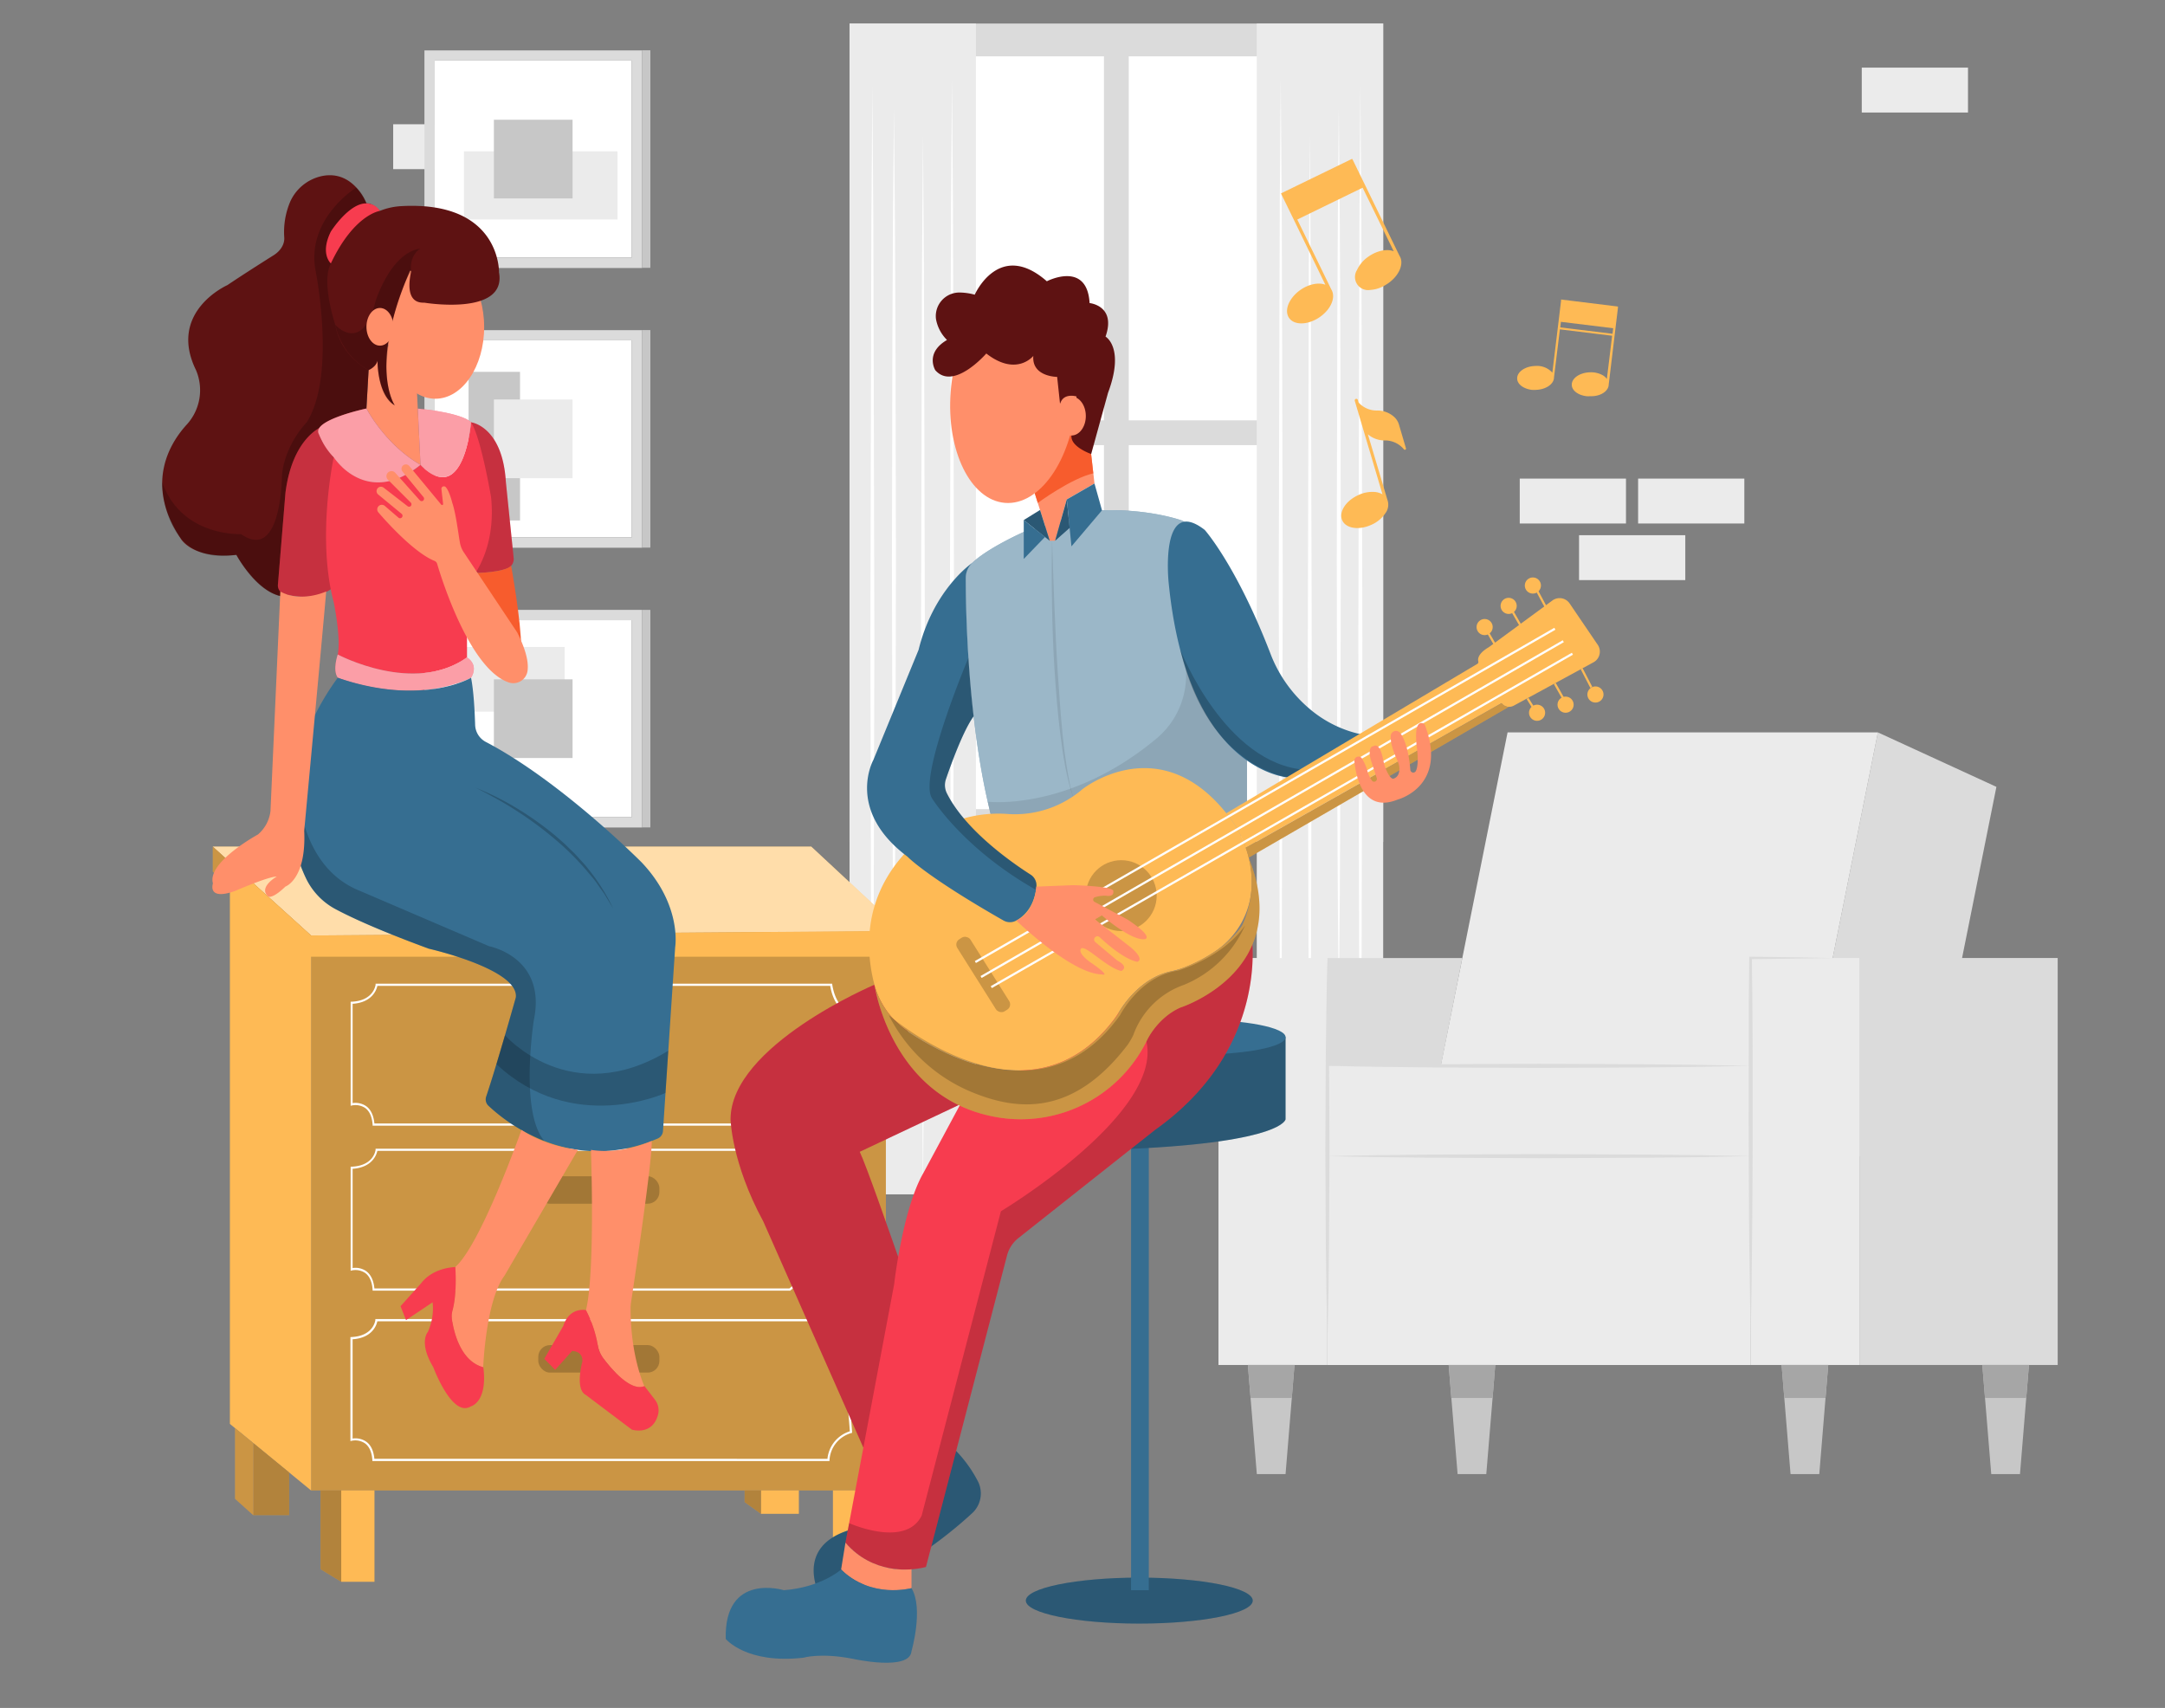 <svg id="f24389fe-bc15-4e2f-af24-73e81ebbc812" data-name="Layer 1" xmlns="http://www.w3.org/2000/svg" width="865.76" height="682.89" viewBox="0 0 865.76 682.89"><rect x="0" y="0" width="865.76" height="682.89" fill="#808080" stroke="none"/><g id="b7a69bfc-fdf0-4e80-b6b3-810e2021d22b" data-name="freepik--background-complete--inject-47"><rect x="339.72" y="9.41" width="213.4" height="327.21" fill="#dbdbdb"/><rect x="351.35" y="22.52" width="90.11" height="145.54" fill="#fff"/><rect x="451.38" y="22.52" width="90.11" height="145.54" fill="#fff"/><rect x="351.35" y="177.98" width="90.11" height="145.54" fill="#fff"/><rect x="451.38" y="177.98" width="90.11" height="145.54" fill="#fff"/><rect x="339.72" y="9.41" width="50.55" height="468.13" fill="#ebebeb"/><polygon points="380.68 31.66 381.08 82.28 381.21 132.9 381.48 234.13 381.23 335.36 381.08 385.97 380.68 436.59 380.29 385.97 380.15 335.36 379.88 234.13 380.15 132.9 380.29 82.28 380.68 31.66" fill="#fff"/><polygon points="357.48 43.41 357.87 88.6 358.09 133.79 358.28 224.18 358.09 314.58 357.87 359.77 357.48 404.97 357.08 359.77 356.86 314.58 356.68 224.18 356.86 133.79 357.08 88.6 357.48 43.41" fill="#fff"/><polygon points="369.08 54.08 369.46 107 369.61 159.91 369.88 265.76 369.61 371.6 369.46 424.52 369.08 477.43 368.69 424.52 368.55 371.6 368.28 265.76 368.55 159.91 368.69 107 369.08 54.08" fill="#fff"/><polygon points="348.85 34.34 349.24 89.72 349.38 145.1 349.65 255.88 349.38 366.66 349.24 422.05 348.85 477.43 348.45 422.05 348.31 366.66 348.05 255.88 348.31 145.1 348.45 89.72 348.85 34.34" fill="#fff"/><rect x="502.57" y="9.41" width="50.55" height="468.13" fill="#ebebeb"/><polygon points="512.15 31.66 512.55 82.28 512.7 132.9 512.95 234.13 512.7 335.36 512.55 385.97 512.15 436.59 511.76 385.97 511.62 335.36 511.36 234.13 511.62 132.9 511.76 82.28 512.15 31.66" fill="#fff"/><polygon points="535.37 43.41 535.77 88.6 535.99 133.79 536.17 224.18 535.99 314.58 535.77 359.77 535.37 404.97 534.98 359.77 534.75 314.58 534.56 224.18 534.75 133.79 534.98 88.6 535.37 43.41" fill="#fff"/><polygon points="523.77 54.08 524.15 107 524.29 159.91 524.57 265.76 524.29 371.6 524.15 424.52 523.77 477.43 523.36 424.52 523.24 371.6 522.96 265.76 523.24 159.91 523.38 107 523.77 54.08" fill="#fff"/><polygon points="544 34.34 544.4 89.72 544.52 145.1 544.8 255.88 544.52 366.66 544.4 422.05 544 477.43 543.61 422.05 543.47 366.66 543.19 255.88 543.47 145.1 543.61 89.72 544 34.34" fill="#fff"/><rect x="744.5" y="476.93" width="42.48" height="17.95" fill="#ebebeb"/><rect x="768.21" y="499.57" width="42.48" height="17.95" fill="#ebebeb"/><rect x="287.9" y="343.99" width="42.48" height="17.95" fill="#ebebeb"/><rect x="311.58" y="366.62" width="42.48" height="17.95" fill="#ebebeb"/><rect x="607.73" y="191.36" width="42.48" height="17.95" fill="#ebebeb"/><rect x="631.45" y="213.99" width="42.48" height="17.95" fill="#ebebeb"/><rect x="655.06" y="191.36" width="42.48" height="17.95" fill="#ebebeb"/><rect x="157.23" y="499.57" width="42.48" height="17.95" fill="#ebebeb"/><rect x="180.95" y="27.04" width="42.48" height="17.95" fill="#ebebeb"/><rect x="157.23" y="49.68" width="42.48" height="17.95" fill="#ebebeb"/><rect x="744.5" y="27.04" width="42.48" height="17.95" fill="#ebebeb"/><polygon points="716.99 462.25 768.72 462.25 798.34 314.61 750.96 292.84 716.99 462.25" fill="#dbdbdb"/><polygon points="568.88 462.25 716.99 462.25 750.96 292.84 602.86 292.84 568.88 462.25" fill="#ebebeb"/><rect x="743.55" y="383.04" width="79.3" height="162.72" fill="#dbdbdb"/><polygon points="530.82 545.76 552.48 545.76 584.76 383.05 530.82 383.05 530.82 545.76" fill="#dbdbdb"/><rect x="699.96" y="383.04" width="43.57" height="162.72" fill="#ebebeb"/><rect x="487.25" y="383.04" width="43.57" height="162.72" fill="#ebebeb"/><rect x="530.81" y="462.27" width="169.16" height="83.5" fill="#ebebeb"/><rect x="530.81" y="426.17" width="169.16" height="36.43" fill="#ebebeb"/><path d="M732.87,383.05l-16.45-.32L700,382.52h-.5V383l-.19,19v19c0,12.69-.1,25.38,0,38.07s0,25.4.21,38.09.29,25.39.56,38.08q.39-19,.55-38.08c.16-12.69.17-25.38.22-38.09s0-25.38,0-38.07l-.08-19-.21-19-.5.5,16.45-.21Z" fill="#dbdbdb"/><path d="M530.82,383.05c-.35,12.74-.49,25.48-.64,38.22L530,459.5l.19,38.23.23,19.1.41,19.13.41-19.13.22-19.1.19-38.23-.19-38.27C531.32,408.53,531.16,395.79,530.82,383.05Z" fill="#dbdbdb"/><path d="M530.82,462.26c14.09.35,28.19.49,42.29.64l42.29.19,42.29-.19,21.15-.23,21.14-.42-21.14-.4-21.15-.22-42.29-.19-42.29.19C559,461.76,544.93,461.92,530.82,462.26Z" fill="#dbdbdb"/><path d="M530.82,426.16c14.09.34,28.19.5,42.29.64l42.29.18,42.29-.18,21.15-.24,21.14-.4-21.14-.4-21.15-.23-42.29-.19-42.29.19C559,425.66,544.93,425.82,530.82,426.16Z" fill="#dbdbdb"/><polygon points="792.71 545.76 793.78 558.95 796.28 589.39 807.77 589.39 810.27 558.95 811.35 545.76 792.71 545.76" fill="#c7c7c7"/><polygon points="811.35 545.76 792.71 545.76 793.78 558.95 810.27 558.95 811.35 545.76" fill="#a6a6a6"/><polygon points="712.45 545.76 713.52 558.95 716.02 589.39 727.51 589.39 730.01 558.95 731.09 545.76 712.45 545.76" fill="#c7c7c7"/><polygon points="731.09 545.76 712.45 545.76 713.52 558.95 730.01 558.95 731.09 545.76" fill="#a6a6a6"/><polygon points="579.31 545.76 580.38 558.95 582.88 589.39 594.35 589.39 596.87 558.95 597.93 545.76 579.31 545.76" fill="#c7c7c7"/><polygon points="597.93 545.76 579.31 545.76 580.38 558.95 596.87 558.95 597.93 545.76" fill="#a6a6a6"/><polygon points="499.01 545.76 500.09 558.95 502.59 589.39 514.08 589.39 516.58 558.95 517.65 545.76 499.01 545.76" fill="#c7c7c7"/><polygon points="499.01 545.76 500.09 558.95 516.58 558.95 517.65 545.76 499.01 545.76" fill="#a6a6a6"/><rect x="173.84" y="24.2" width="78.79" height="78.79" fill="#fff"/><path d="M169.73,20.16v87h87v-87ZM252.63,103H173.84V24.2h78.79Z" fill="#dbdbdb"/><rect x="185.53" y="60.51" width="61.41" height="27.24" fill="#ebebeb"/><rect x="197.5" y="47.87" width="31.46" height="31.46" fill="#c7c7c7"/><rect x="256.72" y="20.11" width="3.35" height="86.98" fill="#c7c7c7"/><rect x="173.84" y="136.07" width="78.79" height="78.79" fill="#fff"/><rect x="187.38" y="148.68" width="20.57" height="59.42" fill="#c7c7c7"/><path d="M169.73,132v87h87V132Zm82.9,82.88H173.84V136.07h78.79Z" fill="#dbdbdb"/><rect x="197.5" y="159.73" width="31.46" height="31.46" fill="#ebebeb"/><rect x="256.72" y="131.98" width="3.35" height="86.98" fill="#c7c7c7"/><rect x="173.84" y="247.95" width="78.79" height="78.79" fill="#fff"/><rect x="182.57" y="258.69" width="43.24" height="25.85" fill="#ebebeb"/><path d="M169.73,243.85v87h87v-87Zm82.9,82.89H173.84V248h78.79Z" fill="#dbdbdb"/><rect x="197.5" y="271.62" width="31.46" height="31.46" fill="#c7c7c7"/><rect x="256.72" y="243.85" width="3.35" height="86.98" fill="#c7c7c7"/></g><polygon points="124.39 374.04 354.25 372.26 354.25 595.92 124.39 595.92 124.39 374.04" fill="#feba55"/><polygon points="124.39 374.04 354.25 372.26 354.25 595.92 124.39 595.92 124.39 374.04" opacity="0.2"/><path d="M168.15,185.86c-14.22-8.16-21.61-22.52-21.61-22.52l1-18.34,7.93-6.8,11.17,16.34.42,8.84Z" fill="#ff8f6a"/><ellipse cx="174.09" cy="130.78" rx="19.52" ry="28.65" fill="#ff8f6a"/><path d="M163.9,108.39a.27.27,0,0,1,.51.15c-1.06,4.75-1.82,12.77,5.22,12.47,0,0,33.11,5.52,29.92-12.09,0,0,.79-28.72-39.12-26.5a26.68,26.68,0,0,0-8.49,1.88h0s-2.81-3.18-5.4-3c0,0-5.14-13.49-17.78-10.91a18,18,0,0,0-12.69,10.2,31.16,31.16,0,0,0-2.39,14.48c.14,2.85-1.78,5.42-4.19,6.94-4.58,2.88-12.31,7.79-18.58,12,0,0-24,10.61-12.52,34l.24.6a20.4,20.4,0,0,1-3.95,21.15c-6.43,7-17.13,23.57-2.45,45.52,0,0,4.52,8.44,22.29,6.58,0,0,9.39,17.44,21,16.77l31-75.24L147.4,148s3-1.3,3.56-3.81c0,0-.2,13.49,6.9,17.89C157.86,162,147.2,147,163.9,108.39Z" fill="#5e1212"/><path d="M142.46,75s-19.93,12.28-16.33,32.87c0,0,8.51,42-3.49,61,0,0-8.6,8.61-9.88,20.92,0,0,0,35.22-16.34,23.76,0,0-23.88,1.22-31.56-20.82,0,0-.29,34,29.66,29.1,0,0,9,17.53,21,16.77l31-75.24L147.4,148s-11.2-5.5-13.27-18c0,0-5.84-17.26-1.82-24.62,0,0-4.43-3.61,0-12.73,0,0,5.79-10.19,14.23-11.25A14.93,14.93,0,0,0,142.46,75Z" opacity="0.2"/><path d="M128.59,170.69s-11.69,4.37-14.45,26.43l-3,36.66a3.57,3.57,0,0,0,2.66,3.76c4.67,1.21,14,2.56,20.31-3.43V183.73S123.82,171.88,128.59,170.69Z" fill="#f73c4f"/><path d="M128.59,170.69s-11.69,4.37-14.45,26.43l-3,36.66a3.57,3.57,0,0,0,2.66,3.76c4.67,1.21,14,2.56,20.31-3.43V183.73S123.82,171.88,128.59,170.69Z" opacity="0.2"/><path d="M188.37,168.85s12.58,1.47,13.92,23.86l3.12,30.44a3.94,3.94,0,0,1-2.53,4.09c-2.18.83-6,1.68-12.77,1.87Z" fill="#f73c4f"/><path d="M188.37,168.85s12.58,1.47,13.92,23.86l3.12,30.44a3.94,3.94,0,0,1-2.53,4.09c-2.18.83-6,1.68-12.77,1.87Z" opacity="0.2"/><rect x="333.08" y="595.92" width="12.45" height="24.01" fill="#feba55"/><path d="M382.35,580.14a51.62,51.62,0,0,1,8.87,12.48,10.72,10.72,0,0,1-2.5,12.43c-9.56,8.8-33.06,28.19-60.28,34.19,0,0-11.67-19.87,10.56-27.28Z" fill="#366e91"/><path d="M382.35,580.14a51.62,51.62,0,0,1,8.87,12.48,10.72,10.72,0,0,1-2.5,12.43c-9.56,8.8-33.06,28.19-60.28,34.19,0,0-11.67-19.87,10.56-27.28Z" opacity="0.2"/><polygon points="124.39 374.04 85.1 338.51 324.42 338.51 360.67 372.22 124.39 374.04" fill="#feba55"/><polygon points="124.39 374.04 85.1 338.51 324.42 338.51 360.67 372.22 124.39 374.04" fill="#fff" opacity="0.5"/><polygon points="85.1 338.51 85.1 348.55 123.66 382.53 360.67 382.53 360.67 372.22 124.39 374.04 85.1 338.51" fill="#feba55"/><polygon points="124.39 374.04 123.66 382.53 85.1 348.55 85.1 338.51 124.39 374.04" opacity="0.2"/><polygon points="124.39 374.04 124.39 595.92 91.93 569.32 91.93 344.68 124.39 374.04" fill="#feba55"/><rect x="136.45" y="595.92" width="13.3" height="36.53" fill="#feba55"/><polygon points="128.19 627.43 136.45 632.46 136.45 595.92 128.19 595.92 128.19 627.43" fill="#feba55"/><polygon points="128.19 627.43 136.45 632.46 136.45 595.92 128.19 595.92 128.19 627.43" opacity="0.3"/><polygon points="101.26 576.97 101.26 605.8 115.62 605.8 115.62 588.74 101.26 576.97" fill="#feba55"/><polygon points="101.26 576.97 101.26 605.8 115.62 605.8 115.62 588.74 101.26 576.97" opacity="0.3"/><polygon points="101.26 605.8 93.99 599.26 93.99 571.01 101.26 576.97 101.26 605.8" fill="#feba55"/><polygon points="101.26 605.8 93.99 599.26 93.99 571.01 101.26 576.97 101.26 605.8" opacity="0.2"/><path d="M189.46,230.1a15,15,0,0,0-2.71,8.5v24.24c-21.13,15.17-51.69-1.15-51.69-1.15,1.37-6.66-1.61-20.91-1.61-20.91-6.9-26,0-57.91,0-57.91,15.85,20.45,34.69,3,34.69,3,17.47,17.46,20.23-17,20.23-17,3.9,5.74,8,29.86,8,29.86C198,214.84,192.83,225.2,189.46,230.1Z" fill="#f73c4f"/><path d="M168.15,185.86c-21.61,17.39-34.7-3-34.7-3a28.76,28.76,0,0,1-6-9.41c-2.74-5.5,19.07-10.11,19.07-10.11S153.93,177.7,168.15,185.86Z" fill="#f73c4f"/><path d="M168.15,185.86c-21.61,17.39-34.7-3-34.7-3a28.76,28.76,0,0,1-6-9.41c-2.74-5.5,19.07-10.11,19.07-10.11S153.93,177.7,168.15,185.86Z" fill="#fff" opacity="0.5"/><path d="M188.37,168.85c-4.37,35.62-20.22,17-20.22,17l-1.07-22.48C185.88,165.25,188.37,168.85,188.37,168.85Z" fill="#f73c4f"/><path d="M188.37,168.85c-4.37,35.62-20.22,17-20.22,17l-1.07-22.48C185.88,165.25,188.37,168.85,188.37,168.85Z" fill="#fff" opacity="0.5"/><path d="M132.31,105.31s-4.43-3.82,0-12.73c0,0,7.27-11.46,14.23-11.25a6.49,6.49,0,0,1,5.4,3S141.68,85.58,132.31,105.31Z" fill="#f73c4f"/><path d="M204.4,226.2s4,22,4,32.65L190.46,234l-.35-4.91S201.67,229,204.4,226.2Z" fill="#f75c2d"/><path d="M316,450.08h-167l0-.41c-.24-3.18-1.24-5.43-3-6.68a7,7,0,0,0-5.23-1l-.55.13V400.51l.42,0c8.87-.39,9.54-6.73,9.55-6.79l0-.4H332.77l.05.38c1,6.68,4.4,9.39,4.43,9.42l.16.12v.21l1.12,27.29-.16.14Zm-166.23-.88H315.63l22-18.87-1.09-26.67c-.72-.63-3.57-3.45-4.54-9.48H150.91c-.32,1.49-2,6.64-9.9,7.17v39.7a7.56,7.56,0,0,1,5.41,1.22C148.3,443.62,149.41,446,149.72,449.2Z" fill="#fff"/><path d="M316,516.05h-167l0-.41c-.23-3.18-1.23-5.43-3-6.69a7,7,0,0,0-5.24-1l-.54.13V466.48l.42,0c8.84-.39,9.52-6.53,9.55-6.79l0-.4H332.76l.06.37c1,6.69,4.39,9.4,4.43,9.43l.16.12v.21l1.11,27.29-.16.14Zm-166.23-.88h165.9l22-18.87-1.09-26.67c-.73-.63-3.58-3.45-4.55-9.48H150.9c-.31,1.49-2,6.64-9.89,7.17V507a7.53,7.53,0,0,1,5.4,1.22C148.29,509.59,149.4,511.92,149.72,515.17Z" fill="#fff"/><path d="M331.71,584.16H148.9l0-.41c-.23-3.19-1.24-5.44-3-6.69a6.92,6.92,0,0,0-5.23-1l-.54.13V534.59l.42,0c8.87-.4,9.54-6.73,9.55-6.79l0-.4H332.75l.06.37c1,6.68,4.39,9.4,4.43,9.42l.16.13v.19c.39,5.83,1,11.76,1.67,17.5s1.28,11.68,1.67,17.53l0,.35-.34.1a11.92,11.92,0,0,0-8.69,10.77Zm-182-.88H330.89a12.83,12.83,0,0,1,8.95-11c-.39-5.72-1-11.53-1.64-17.15s-1.26-11.55-1.66-17.34c-.71-.62-3.57-3.44-4.55-9.48H150.89c-.31,1.49-2,6.64-9.89,7.17v39.7a7.57,7.57,0,0,1,5.4,1.21C148.28,577.7,149.39,580,149.71,583.28Z" fill="#fff"/><rect x="215.25" y="537.82" width="48.44" height="10.99" rx="4.68" opacity="0.2"/><rect x="215.25" y="470.3" width="48.44" height="10.99" rx="4.68" opacity="0.2"/><path d="M188.37,270.94c-25.37,11.68-53.31,0-53.31,0-2.2-3.09,0-9.25,0-9.25s30.56,16.32,51.69,1.15C191.75,266.2,188.37,270.94,188.37,270.94Z" fill="#f73c4f"/><path d="M188.37,270.94c-25.37,11.68-53.31,0-53.31,0-2.2-3.09,0-9.25,0-9.25s30.56,16.32,51.69,1.15C191.75,266.2,188.37,270.94,188.37,270.94Z" fill="#fff" opacity="0.5"/><path d="M270,378.65l-4.88,73.55a3.49,3.49,0,0,1-2.07,3c-17.82,7.66-33.49,5.63-45.4,1h0a71,71,0,0,1-22.32-14.06,3.48,3.48,0,0,1-.92-3.65c4.51-13.42,11.87-39.7,11.87-39.7,1.25-11.3-34.85-19.47-34.85-19.47-19.63-7.23-30.84-12.39-37.16-15.76a27.46,27.46,0,0,1-11.91-12.39c-7.67-16.12-7.1-32.26-3.7-45.78a101.25,101.25,0,0,1,16.4-34.4c33.95,11.58,53.31,0,53.31,0,1.06,5.26,1.47,13.63,1.63,18.85a8,8,0,0,0,4.32,6.83c30.1,15.75,62.19,48.06,62.19,48.06C272.83,361.89,270,378.65,270,378.65Z" fill="#366e91"/><path d="M190.11,314.92a110.46,110.46,0,0,1,16.72,8.34,128.28,128.28,0,0,1,15.25,10.87l3.53,3.09,3.36,3.27c1.15,1.06,2.16,2.26,3.22,3.41s2.14,2.28,3.06,3.55a78.61,78.61,0,0,1,9.95,15.81l-2.41-4c-.41-.66-.78-1.34-1.21-2l-1.36-1.89c-.91-1.26-1.75-2.56-2.71-3.78l-3-3.58a108.24,108.24,0,0,0-13.22-13,142.52,142.52,0,0,0-15-11c-2.62-1.68-5.27-3.29-8-4.79S192.92,316.27,190.11,314.92Z" opacity="0.2"/><path d="M201.93,413.91s26.15,30.08,65.32,6.2L266.12,437S229,454.09,198.51,425.47Z" opacity="0.2"/><path d="M217.65,456.15a71,71,0,0,1-22.32-14.06,3.48,3.48,0,0,1-.92-3.65c4.51-13.42,11.87-39.7,11.87-39.7,1.25-11.3-34.85-19.47-34.85-19.47-19.63-7.23-30.84-12.39-37.16-15.76a27.46,27.46,0,0,1-11.91-12.39c-7.67-16.12-7.1-32.26-3.7-45.78h0s-2.81,39.86,25.44,50.93l51.48,22.06s23.12,4.32,17.9,29.51C213.5,407.84,207.69,444.49,217.65,456.15Z" opacity="0.2"/><path d="M231.13,459.7l-29.39,50.37c-7.51,10-8.51,36.6-8.51,36.6-9.14-2.46-11.81-14.21-12.52-19.12a8.82,8.82,0,0,1,.22-3.65c1.91-7,1.09-17.28,1.09-17.28,10.33-9,26.51-54.84,26.51-54.84C218.45,458.6,231.13,459.7,231.13,459.7Z" fill="#ff8f6a"/><path d="M188.28,562.31c-7.5,4.69-15-15.64-15-15.64-6-10-2.2-14.08-2.2-14.08A22.82,22.82,0,0,0,173,520.7l-10.63,7.11-2.2-5.55,8.14-9.07c5-6.57,13.76-6.57,13.76-6.57s.82,10.3-1.09,17.28a8.82,8.82,0,0,0-.22,3.65c.71,4.91,3.38,16.66,12.52,19.12C195.05,560.74,188.28,562.31,188.28,562.31Z" fill="#f73c4f"/><path d="M252.16,523.15c0,19.46,5.54,31.1,5.54,31.1-5.35,2.22-12.75-6.27-16.3-10.94a12.07,12.07,0,0,1-2.36-5.44,48.11,48.11,0,0,0-4.73-14c3.78-15.09,2-64.11,2-64.11,12.57,2,24.29-3.57,24.29-3.57.38,7.15-7.1,57-8.3,64.86A15.56,15.56,0,0,0,252.16,523.15Z" fill="#ff8f6a"/><path d="M263.11,565.75c-2.35,8.44-10.45,5.85-10.45,5.85l-18.35-13.83c-4.53-2.27-1.43-13.33-1.43-13.33.32-4.37-4.1-4.27-4.1-4.27L222,547.71l-4.34-4.4,7.61-13.2c2.51-7.71,9.05-6.29,9.05-6.29a48.11,48.11,0,0,1,4.73,14,12.07,12.07,0,0,0,2.36,5.44c3.55,4.67,10.95,13.16,16.3,10.94l4.13,5.36A7,7,0,0,1,263.11,565.75Z" fill="#f73c4f"/><path d="M349.64,393.74s-57.49,24.35-57.49,53.79c0,0,.34,17.36,13.08,40.83l41.24,93.21,32.86-20.11s-30.52-90.53-35.54-100.93l40.23-19Z" fill="#f73c4f"/><path d="M349.64,393.74s-57.49,24.35-57.49,53.79c0,0,.34,17.36,13.08,40.83l41.24,93.21,32.86-20.11s-30.52-90.53-35.54-100.93l40.23-19Z" opacity="0.2"/><ellipse cx="455.59" cy="639.97" rx="45.37" ry="9.19" fill="#366e91"/><ellipse cx="455.59" cy="639.97" rx="45.37" ry="9.19" opacity="0.2"/><rect x="452.3" y="456.59" width="7.09" height="179.22" fill="#366e91"/><path d="M514.08,414.69v32.84s-.85,9.05-61.78,11.82l21.8-44.66Z" fill="#366e91"/><path d="M514.08,414.69v32.84s-.85,9.05-61.78,11.82l21.8-44.66Z" opacity="0.2"/><ellipse cx="478.25" cy="414.69" rx="35.84" ry="6.98" fill="#366e91"/><path d="M461.81,451.82,407.26,495a13.11,13.11,0,0,0-4.57,7L370.28,626.51s-19.12,5.7-32.19-9.73l1.47-7.78,18-95.49s3.36-30.17,11.74-44.6L384,441.57l109.13-63.28,7.34-4.26S508.07,419,461.81,451.82Z" fill="#f73c4f"/><path d="M461.81,451.82,407.26,495a13.11,13.11,0,0,0-4.57,7L370.28,626.51s-19.12,5.7-32.19-9.73l1.47-7.78s22.5,10.12,29-3l31.69-121.7s65-39,58.15-68.05c0,0-4.35-12.61,22.31-21.07l12.4-16.94,7.34-4.26S508.07,419,461.81,451.82Z" opacity="0.2"/><rect x="606.09" y="243.01" width="0.88" height="8.9" transform="translate(-42.5 336.2) rotate(-29.98)" fill="#feba55"/><rect x="616.2" y="235.73" width="0.88" height="8.37" transform="translate(-40.16 320.01) rotate(-28.21)" fill="#feba55"/><rect x="596.13" y="251.62" width="0.88" height="7.97" transform="translate(-47.89 332.41) rotate(-29.99)" fill="#feba55"/><path d="M498.63,300.61v33.72l-100.83-2.8c-4.09-14.18-6.74-30.11-8.45-45.15a511.36,511.36,0,0,1-3.16-55.23,8.4,8.4,0,0,1,2.58-6.09c6.36-6.07,20.62-12.37,20.62-12.37l31.3-8.65c18.74-.62,31.44,3.91,31.44,3.91C484.57,210.83,498.63,300.61,498.63,300.61Z" fill="#366e91"/><path d="M498.63,300.61v33.72l-100.83-2.8c-4.09-14.18-6.74-30.11-8.45-45.15a511.36,511.36,0,0,1-3.16-55.23,8.4,8.4,0,0,1,2.58-6.09c6.36-6.07,20.62-12.37,20.62-12.37l31.3-8.65c18.74-.62,31.44,3.91,31.44,3.91C484.57,210.83,498.63,300.61,498.63,300.61Z" fill="#fff" opacity="0.5"/><polygon points="413.79 197.24 419.77 216.21 421.93 216.21 426.6 199.68 437.67 193.31 436.33 181.57 432.82 171.41 421.57 171.41 413.79 197.24" fill="#ff8f6a"/><path d="M415,201.08s13.36-9.83,22.2-11.82l-.87-7.69-3.51-10.16H421.57l-7.78,25.83Z" fill="#f75c2d"/><ellipse cx="405.26" cy="158.55" rx="42.66" ry="25.15" transform="translate(215.39 550.11) rotate(-85.5)" fill="#ff8f6a"/><path d="M394.41,141.34S381.34,156.43,374,148c0,0-4.24-6.87,4.7-12.07a15.51,15.51,0,0,1-4.42-8.44,9.43,9.43,0,0,1,9.5-10.53,23.26,23.26,0,0,1,6,.87s9.72-22.13,28.84-5.37c0,0,16.09-8.38,17.1,8.72,0,0,10.72,1,6.37,13.41,0,0,7.78,4.36,1,22.47l-6.74,24.47s-8.44-2.9-7.87-7.44l2-15.58s-5.39-1.64-6.57,3.08l-1.17-10.9s-10.2,0-9.53-8.39C413.19,142.34,406.48,150.73,394.41,141.34Z" fill="#5e1212"/><polygon points="426.6 199.68 428.46 218.46 440.68 204.04 437.67 193.31 426.6 199.68" fill="#366e91"/><polygon points="421.93 216.21 427.73 211.07 426.6 199.68 421.93 216.21" fill="#366e91"/><polygon points="421.93 216.21 427.73 211.07 426.6 199.68 421.93 216.21" opacity="0.2"/><polygon points="409.39 207.94 419.77 216.21 415.9 203.92 409.39 207.94" fill="#366e91"/><polygon points="409.39 207.94 419.77 216.21 415.9 203.92 409.39 207.94" opacity="0.2"/><polygon points="409.39 207.94 409.39 223.48 417.87 214.7 409.39 207.94" fill="#366e91"/><path d="M420.72,215.71c.27,8.67.55,17.34.9,26s.73,17.32,1.29,26,1.18,17.29,2,25.9l.72,6.46.93,6.42c.32,2.14.77,4.26,1.14,6.39.17,1.08.5,2.11.75,3.16l.8,3.15c-2.8-8.23-4.14-16.88-5.23-25.47s-1.77-17.28-2.33-25.94-.85-17.33-1-26S420.51,224.39,420.72,215.71Z" opacity="0.09"/><path d="M395,320.54s32.36,4,67.39-25.19a33,33,0,0,0,11.86-27.47l0-.45,24.43,36.62v30.28l-100.83-2.8A85.82,85.82,0,0,1,395,320.54Z" opacity="0.09"/><path d="M486.14,380.23a61.82,61.82,0,0,1-11.33,6.09,34.65,34.65,0,0,1-6.36,2c-11.8,2.44-18.9,12.83-21,16.33a29.34,29.34,0,0,1-1.74,2.64c-26.74,35.72-65.07,16.81-82.38,5.29a33,33,0,0,1-13.67-18.76l0-.12a.15.15,0,0,1,0-.06,62.3,62.3,0,0,1-1.71-9c-1.55-13.36.87-29,13.68-43.21,0,0,15.72-18.06,41.85-15.94a41.43,41.43,0,0,0,29.32-9.9s30.38-24.36,57.57,9.54a43.79,43.79,0,0,1,9,17.74,40.41,40.41,0,0,1,1.1,12.53A32.89,32.89,0,0,1,486.14,380.23Z" fill="#feba55"/><path d="M472,402.87c-9,4-13.16,12.73-13.16,12.73-.11.24-.23.47-.35.7a56.13,56.13,0,0,1-58.58,30.6c-42.75-6.48-49.94-51.31-50.22-53.16l0,.12a33,33,0,0,0,13.67,18.76c17.55,11.68,56.68,30.95,83.46-6.77,0,0,7.88-15.49,23.05-17.73,0,0,17.9-5.08,26.89-18.13a41.29,41.29,0,0,0,2.56-27.05C517.67,388.29,472,402.87,472,402.87Z" fill="#feba55"/><path d="M472,402.87c-9,4-13.16,12.73-13.16,12.73-.11.24-.23.47-.35.7a56.13,56.13,0,0,1-58.58,30.6c-42.75-6.48-49.94-51.31-50.22-53.16l0,.12a33,33,0,0,0,13.67,18.76c17.55,11.68,56.68,30.95,83.46-6.77,0,0,7.88-15.49,23.05-17.73,0,0,17.9-5.08,26.89-18.13a41.29,41.29,0,0,0,2.56-27.05C517.67,388.29,472,402.87,472,402.87Z" opacity="0.2"/><path d="M338.09,616.78l-1.74,10.76s9.82,11.37,28.15,7.45v-7.55S349,629.66,338.09,616.78Z" fill="#ff8f6a"/><rect x="304.28" y="595.92" width="15.18" height="9.35" fill="#feba55"/><polygon points="304.28 605.27 297.77 600.6 297.77 595.92 304.28 595.92 304.28 605.27" fill="#feba55"/><polygon points="304.28 605.27 297.77 600.6 297.77 595.92 304.28 595.92 304.28 605.27" opacity="0.3"/><circle cx="448.38" cy="358.1" r="14.17" opacity="0.2"/><rect x="390.07" y="372.58" width="6.23" height="34.03" rx="2.49" transform="translate(-147.18 269.66) rotate(-32.22)" opacity="0.2"/><rect x="611.47" y="278.89" width="0.88" height="4.03" transform="translate(-55.93 366.54) rotate(-31.96)" fill="#feba55"/><rect x="622.98" y="272.83" width="0.88" height="6.81" transform="translate(-55.19 342.92) rotate(-29.51)" fill="#feba55"/><rect x="633.98" y="266.96" width="0.88" height="8.42" transform="translate(-53.63 322.2) rotate(-27.39)" fill="#feba55"/><circle cx="614.66" cy="284.98" r="3.23" fill="#feba55"/><circle cx="626.06" cy="281.75" r="3.23" fill="#feba55"/><circle cx="638" cy="277.68" r="3.23" fill="#feba55"/><circle cx="612.98" cy="234.11" r="3.23" fill="#feba55"/><ellipse cx="428.46" cy="166.34" rx="5.75" ry="7.79" fill="#ff8f6a"/><path d="M414.45,354.46c-.05.46-.09.9-.16,1.34-1.11,7.24-5.06,10.69-7.88,12.26a5.18,5.18,0,0,1-5.1,0c-31.15-17.76-38.41-25.54-38.41-25.54-24.88-18.61-13.64-38.69-13.64-38.69l18.07-44c6-24.36,21.44-34.74,21.44-34.74a8.4,8.4,0,0,0-2.58,6.09c0,5.16.13,17,1.08,31.85h0c.46,7.23,1.13,15.17,2.07,23.37-4.21,5.81-9.06,19.27-11.06,25.11a7.27,7.27,0,0,0,.31,5.57c7.45,15.06,26.65,28.25,33.5,32.61A5.09,5.09,0,0,1,414.45,354.46Z" fill="#366e91"/><path d="M414.45,354.46c-.05.46-.09.9-.16,1.34-29.31-16.57-41.61-36.65-41.61-36.65-5.52-8.44,14.59-56.15,14.59-56.15h0c.46,7.23,1.13,15.17,2.07,23.37-4.21,5.81-9.06,19.27-11.06,25.11a7.27,7.27,0,0,0,.31,5.57c7.45,15.06,26.65,28.25,33.5,32.61A5.09,5.09,0,0,1,414.45,354.46Z" opacity="0.2"/><path d="M467.31,232.76s-3.62-34.93,14.45-20.88c0,0,12.63,14.08,26.26,49.41a54.06,54.06,0,0,0,15.72,22.17,46.93,46.93,0,0,0,21.46,10.33l-28.51,17.26S474.93,310.65,467.31,232.76Z" fill="#366e91"/><path d="M472,259.8s17.88,45.93,50.18,48l-5.44,3.29S483.27,308.43,472,259.8Z" opacity="0.2"/><path d="M490.33,325.2l100.45-59.77a.86.86,0,0,0,.37-1c-.25-1-.1-3.14,4.27-5.7l25.36-18.63a4.85,4.85,0,0,1,6.9,1.18l11.24,16.53a4.86,4.86,0,0,1-1.7,7l-31.78,17.28a4,4,0,0,1-3.53.22,3.62,3.62,0,0,1-1.46-1.18L498.12,339A40.94,40.94,0,0,0,490.33,325.2Z" fill="#feba55"/><rect x="372.25" y="317.56" width="267.31" height="0.88" transform="translate(-91.18 294.54) rotate(-29.9)" fill="#fff"/><rect x="374.36" y="323.1" width="268.75" height="0.88" transform="translate(-93.6 297.36) rotate(-29.97)" fill="#fff"/><rect x="378.65" y="327.61" width="267.9" height="0.88" transform="translate(-95.27 298.53) rotate(-29.84)" fill="#fff"/><path d="M499.3,342.94l104-60.27a4.26,4.26,0,0,1-2.84-1.49L498.12,339A33.71,33.71,0,0,1,499.3,342.94Z" fill="#feba55"/><path d="M499.3,342.94l104-60.27a4.26,4.26,0,0,1-2.84-1.49L498.12,339A33.71,33.71,0,0,1,499.3,342.94Z" opacity="0.2"/><circle cx="593.69" cy="250.72" r="3.23" fill="#feba55"/><circle cx="603.29" cy="242.25" r="3.23" fill="#feba55"/><path d="M544.52,303.1a1.65,1.65,0,0,0-2.92,1.19c.51,5.43,3.22,21.1,17.25,15.42,0,0,20.48-5.22,10.84-30.11,0,0-4.42-3.62-3.21,8.43,0,0,1.22,7.59-.35,10.34a1.17,1.17,0,0,1-2.15-.55c-.26-3.23-1.16-11-4.05-14.74a2.12,2.12,0,0,0-3.81,1.23c-.07,1.93.48,5,2.67,9.72a8.29,8.29,0,0,1,.82,3.23c0,1.52-.35,3.36-2.28,4.05,0,0-1.14.7-2.9-3.3a20.43,20.43,0,0,1-1.36-4.45c-.45-2.34-1.61-6.59-3.92-5.2,0,0-2.39,0-1,5.41l2.42,7.39a1.11,1.11,0,0,1-1.92,1,12,12,0,0,1-1.76-3.65A19.36,19.36,0,0,0,544.52,303.1Z" fill="#ff8f6a"/><path d="M406.41,368.06s22.13,21.43,34.27,21.54c0,0,4,1.18-4.06-4.46,0,0-5.16-3.27-4.52-5.54,1.12-2.89,10,7.19,16.28,8.63,0,0,3.44-1.47-1.58-4.17L438,376.67a1.32,1.32,0,0,1,.19-2.14h0a1.3,1.3,0,0,1,1.55.18c2.29,2.15,9.68,8.81,15,9.84,0,0,3.37-.64-2.49-5.72l-14.39-11.21,2.77-1.61s11.91,10.44,17.31,9.46c0,0,3.68-.73-7.12-7.85l-13.07-7a1,1,0,0,1,.11-1.88,12.69,12.69,0,0,1,4.5-.6s3.26.63,2.81-1.83c0,0,1.58-1.81-15.92-2.4l-14.85.59S414,364.83,406.41,368.06Z" fill="#ff8f6a"/><path d="M497.89,370a45.72,45.72,0,0,1-24.09,23.63l-.61.24a33.1,33.1,0,0,0-20,20,32.31,32.31,0,0,1-2.14,3.73c-22.1,29.1-44.46,26.43-62.3,19.12a65,65,0,0,1-33.36-30.89s57.1,49.93,92.55,0c0,0,7.88-15.49,23.05-17.73C471,388.12,488.9,383,497.89,370Z" opacity="0.2"/><path d="M336.35,627.54s-7.85,7.13-22.9,8.27c0,0-23.89-7.37-23.24,19.47,0,0,8.18,10.14,31.09,7.52,0,0,6.87-2.08,19.64.43,0,0,22.9,5.14,23.56-3.05,0,0,4.91-17,0-25.19C364.5,635,348.46,639.39,336.35,627.54Z" fill="#366e91"/><path d="M174.81,225.44c1.77,6,13,42,28.57,47.4a5.74,5.74,0,0,0,7.57-4.56c.45-3.06-.32-7.88-4.14-15.44l-21.34-32a10,10,0,0,1-1.54-3.82c-.7-3.83-1.59-11.68-3.1-16.08,0,0-1.08-4.5-2.54-6.12a1,1,0,0,0-1.76.83l.66,5.8a.42.42,0,0,1-.75.31l-12.78-15.44a1.75,1.75,0,0,0-2.33-.34h0a1.75,1.75,0,0,0-.41,2.51l8.43,10.27a1,1,0,0,1,0,1.28h0a1,1,0,0,1-1.48,0l-9.81-11a2,2,0,0,0-3,0h0a2,2,0,0,0,.06,2.76l9.16,9.16a1,1,0,0,1-.1,1.45h0a1,1,0,0,1-1.17,0l-9.6-7.43a1.75,1.75,0,0,0-2.55.45h0a1.74,1.74,0,0,0,.36,2.28l9.41,7.76a1,1,0,0,1,0,1.5h0a1,1,0,0,1-1.3,0l-5.45-4.69a1.83,1.83,0,0,0-2.83.57h0a1.81,1.81,0,0,0,.25,2c3,3.53,14.3,16.14,22.47,19.42A1.79,1.79,0,0,1,174.81,225.44Z" fill="#ff8f6a"/><path d="M134.13,129.93s10.68,11.88,16-9.34c0,0,5.94-19.52,18-21.22,0,0-4.51,2.46-3.73,9.19,0,0-8.15,11.36-9.84,37.71,0,0-.21,10.09,3.29,15.76,0,0-6.48-2-6.9-17.89,0,0-.12,2.32-3.56,3.81A27,27,0,0,1,134.13,129.93Z" opacity="0.2"/><ellipse cx="151.94" cy="130.67" rx="5.4" ry="7.53" fill="#ff8f6a"/><path d="M112.1,236.5l-3.94,87.83a14.57,14.57,0,0,1-5,9.32s-20.5,11.15-18,19.56c0,0-2.5,7,8.76,3.06,0,0,13.28-5.8,16.76-5.8,0,0-7.57,4.27-3.42,8,0,0,1.59,1.12,6.89-4,0,0,8.41-2.92,7.5-22.3,0,0,8.09-86.9,8.79-95.69C130.38,236.5,120.49,241.14,112.1,236.5Z" fill="#ff8f6a"/><path d="M557.26,166.48a10,10,0,0,0-6.64-2.34,9.67,9.67,0,0,1-7.35-3.22l-.28-1a.66.66,0,0,0-.79-.44.65.65,0,0,0-.44.79l11.08,37.38a7.46,7.46,0,0,0-2.8-.92,13.09,13.09,0,0,0-7,1.29c-5,2.32-7.78,6.83-6.27,10.08,1.3,2.8,5.4,3.75,9.64,2.48a16.8,16.8,0,0,0,2.08-.79,13,13,0,0,0,5.5-4.57,5.67,5.67,0,0,0,.8-5.43h0L547,173.64a10.2,10.2,0,0,0,6.77,2.46,9.78,9.78,0,0,1,7.66,3.58.48.48,0,0,0,.48.13H562a.48.48,0,0,0,.23-.54L559.5,170A6.74,6.74,0,0,0,557.26,166.48Z" fill="#feba55"/><path d="M643.31,153.7h0L646,131.35l1-8.32v-.47l-22.75-2.81v.48l-1,8.33L620.77,149a8.21,8.21,0,0,0-6.82-2.67c-4.06.09-7.31,2.36-7.25,5,0,2.29,2.57,4.15,5.87,4.55a10.82,10.82,0,0,0,1.61,0c4-.11,7.26-2.33,7.25-5h0l2.35-19.19,20.9,2.55-2.11,17.27a5.32,5.32,0,0,0-1.61-1.45,9.66,9.66,0,0,0-5.16-1.2c-4.08.11-7.33,2.36-7.26,5,0,2.29,2.57,4.15,5.86,4.55a10.82,10.82,0,0,0,1.61,0C640.1,158.54,643.31,156.32,643.31,153.7Zm-19.37-22.8.25-2.22,20.91,2.56-.26,2.22Z" fill="#feba55"/><path d="M559.66,102.3h0L546.07,74.39,541,64l-.31-.5L512.26,77.32l.27.58,5.08,10.41L530,113.85c-2.62-1-6.43-.34-9.88,2-4.64,3.22-6.72,8.22-4.64,11.26,1.78,2.6,6.08,2.88,10.19.88a14,14,0,0,0,2-1.15c4.58-3.14,6.66-8,4.68-11.16h0L518.77,87.77,544.9,75.05l12.43,25.4c-2.62-1-6.43-.34-9.89,2a13.49,13.49,0,0,0-4.82,5.55,5.25,5.25,0,0,0,5.43,7.91,12.3,12.3,0,0,0,4.82-1.32,15.42,15.42,0,0,0,2-1.16C559.56,110.32,561.6,105.28,559.66,102.3Z" fill="#feba55"/></svg>